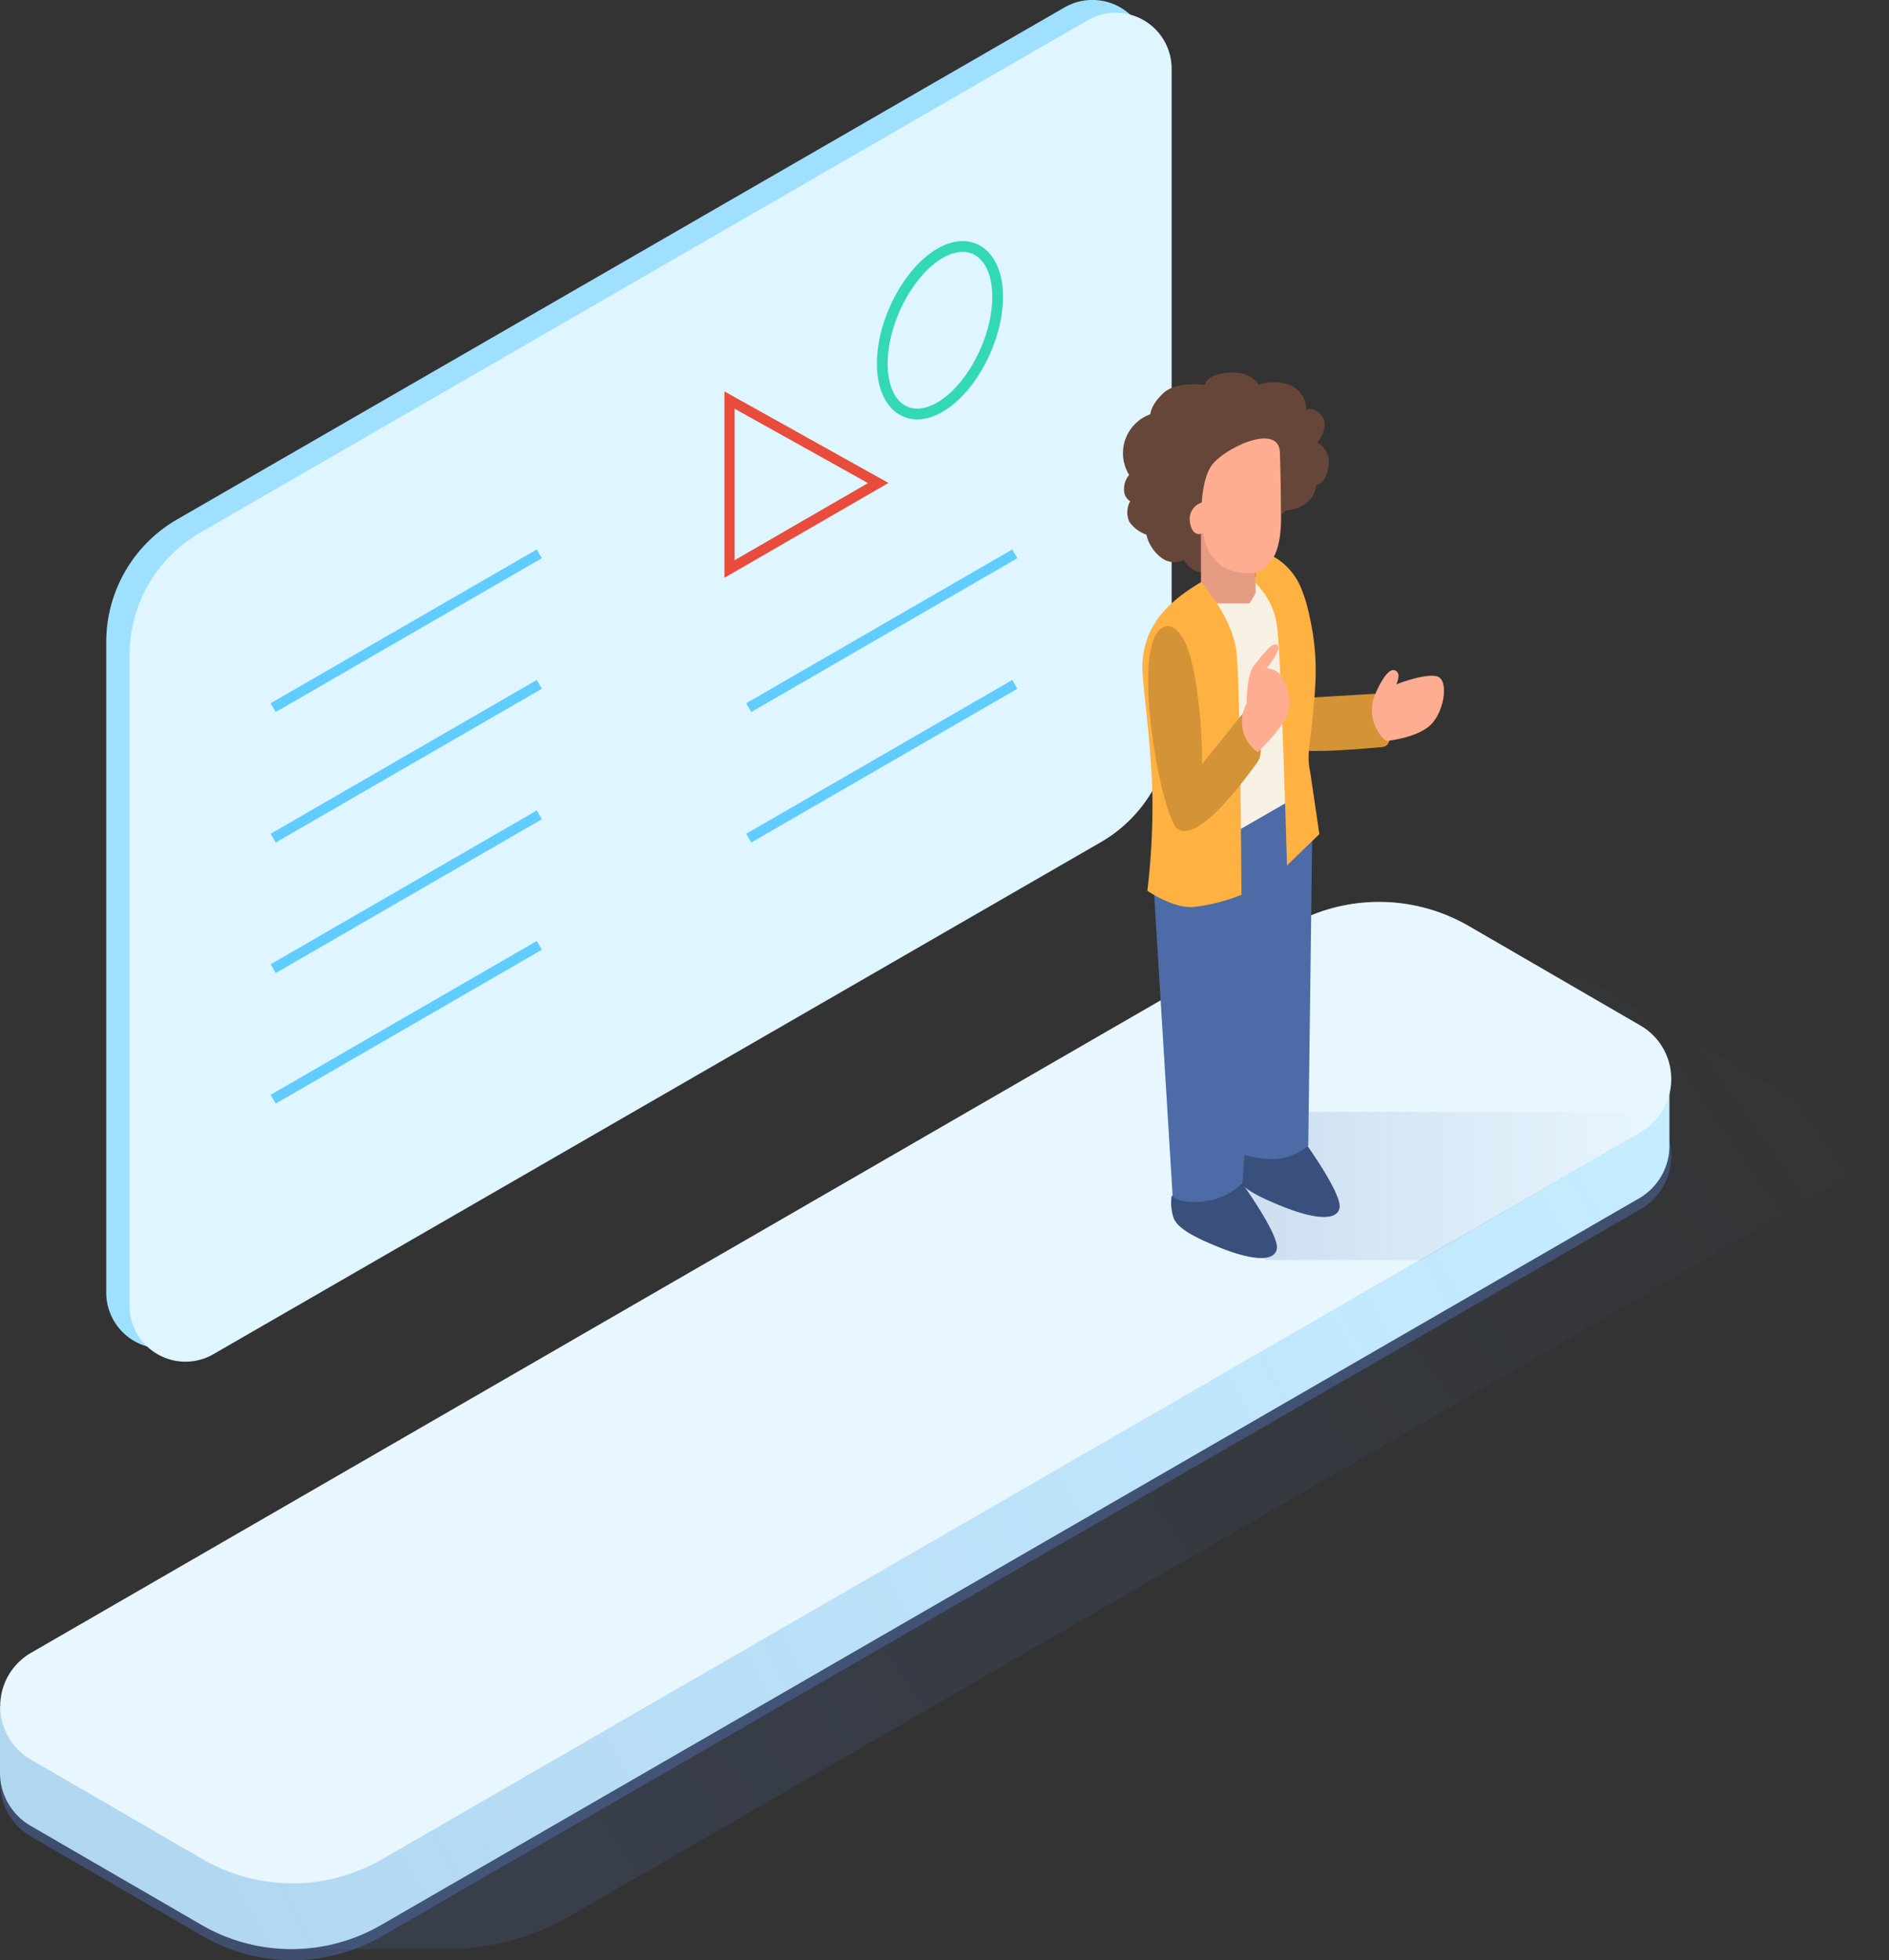 <svg xmlns="http://www.w3.org/2000/svg" xmlns:xlink="http://www.w3.org/1999/xlink" viewBox="0 0 186.7 193.74"><rect x="0" y="0" width="186.7" height="193.74" fill="#333333" stroke="none"/><defs><style>.cls-1{fill:#9fe0ff;}.cls-2,.cls-5,.cls-7{opacity:0.2;}.cls-2,.cls-3,.cls-5,.cls-7{isolation:isolate;}.cls-2{fill:url(#Безымянный_градиент_7);}.cls-13,.cls-3{fill:#4c6ba7;}.cls-3{opacity:0.5;}.cls-4{fill:#c5ecff;}.cls-5{fill:url(#Безымянный_градиент_7-2);}.cls-6{fill:#e8f7ff;}.cls-7{fill:url(#Безымянный_градиент_12);}.cls-8{fill:#dff5ff;}.cls-10,.cls-11,.cls-9{fill:none;stroke-miterlimit:10;}.cls-9{stroke:#e84c3d;}.cls-10{stroke:#33d9b2;stroke-width:1.06px;}.cls-11{stroke:#60ccff;}.cls-12{fill:#39507d;}.cls-14{fill:#d49337;}.cls-15{fill:#f7f1e3;}.cls-16{fill:#ffb142;}.cls-17{fill:#67463a;}.cls-18{fill:#e69c83;}.cls-19{fill:#ffad91;}</style><linearGradient id="Безымянный_градиент_7" x1="186.04" y1="283.82" x2="54.67" y2="191.65" gradientTransform="matrix(1, 0, 0, -1, 0, 372.17)" gradientUnits="userSpaceOnUse"><stop offset="0" stop-color="#4c6ba7" stop-opacity="0"/><stop offset="1" stop-color="#4c6ba7"/></linearGradient><linearGradient id="Безымянный_градиент_7-2" x1="156.19" y1="267.89" x2="-20.74" y2="172.01" xlink:href="#Безымянный_градиент_7"/><linearGradient id="Безымянный_градиент_12" x1="117.9" y1="254.98" x2="164.24" y2="254.98" gradientTransform="matrix(1, 0, 0, -1, 0, 372.17)" gradientUnits="userSpaceOnUse"><stop offset="0" stop-color="#4c6ba7"/><stop offset="1" stop-color="#4c6ba7" stop-opacity="0"/></linearGradient></defs><title>up_1</title><g id="Слой_2" data-name="Слой 2"><g id="Слой_1-2" data-name="Слой 1"><g id="Objects"><path class="cls-1" d="M106.5,81.94l-87.7,50.6a5.53,5.53,0,0,1-8.3-4.8V63.44a14,14,0,0,1,7-12.1L105.2.74a5.53,5.53,0,0,1,8.3,4.8v64.3A14.24,14.24,0,0,1,106.5,81.94Z"/><path class="cls-2" d="M28.9,192.64H44.1a24.4,24.4,0,0,0,12.3-3.3L186.7,114l-29.9-17.3h-20Z"/><path class="cls-3" d="M3.1,181.54l16.9,9.8a17.7,17.7,0,0,0,17.8,0l124.3-71.8a6.1,6.1,0,0,0,0-10.6l-16.9-9.8a17.7,17.7,0,0,0-17.8,0L3.1,170.94A6.1,6.1,0,0,0,3.1,181.54Z"/><path class="cls-4" d="M162,107.84l-16.8-9.7a17.7,17.7,0,0,0-17.8,0L14.9,163,0,168.64v6.5a6.07,6.07,0,0,0,3,5.3l16.9,9.8a17.7,17.7,0,0,0,17.8,0L162,118.44a6,6,0,0,0,3-5.2h0v-6.6Z"/><path class="cls-5" d="M162,107.84l-16.8-9.7a17.7,17.7,0,0,0-17.8,0L14.9,163,0,168.64v6.5a6.07,6.07,0,0,0,3,5.3l16.9,9.8a17.7,17.7,0,0,0,17.8,0L162,118.44a6,6,0,0,0,3-5.2h0v-6.6Z"/><path class="cls-6" d="M3.1,173.94l16.9,9.8a17.7,17.7,0,0,0,17.8,0l124.3-71.8a6.1,6.1,0,0,0,0-10.6l-16.9-9.8a17.7,17.7,0,0,0-17.8,0L3.1,163.34A6.1,6.1,0,0,0,3.1,173.94Z"/><path class="cls-7" d="M126.2,109.84l-8.3,4.7,7.2,10h15.4L162.1,112a6.34,6.34,0,0,0,2.2-2.1H126.2Z"/><path class="cls-8" d="M108.8,83.24l-87.7,50.6a5.53,5.53,0,0,1-8.3-4.8V64.74a14,14,0,0,1,7-12.1L107.5,2a5.53,5.53,0,0,1,8.3,4.8v64.3A14,14,0,0,1,108.8,83.24Z"/><polygon class="cls-9" points="72.1 56.24 72.1 39.54 86.8 47.74 72.1 56.24"/><path class="cls-10" d="M98.6,29.34c0,4.2-2.6,9.1-5.7,10.9s-5.7-.1-5.7-4.3,2.6-9.1,5.7-10.9S98.6,25.14,98.6,29.34Z"/><line class="cls-11" x1="27" y1="69.94" x2="53.3" y2="54.74"/><line class="cls-11" x1="27" y1="82.84" x2="53.3" y2="67.64"/><line class="cls-11" x1="27" y1="95.74" x2="53.3" y2="80.54"/><line class="cls-11" x1="27" y1="108.64" x2="53.3" y2="93.44"/><line class="cls-11" x1="74" y1="69.94" x2="100.3" y2="54.74"/><line class="cls-11" x1="74" y1="82.84" x2="100.3" y2="67.64"/><path class="cls-12" d="M129,112.94s3.6,5,3.4,6.4-2.6,1.1-5.4,0-4.4-2-4.8-3a4.71,4.71,0,0,1-.2-2.2Z"/><path class="cls-12" d="M122.8,117s3.6,5,3.4,6.4-2.6,1.1-5.4,0-4.4-2-4.8-3a4.71,4.71,0,0,1-.2-2.2Z"/><path class="cls-13" d="M114,87.24l1.9,31s.7.8,3.1.5a6.68,6.68,0,0,0,3.8-1.8l.2-2.8a9,9,0,0,0,3.2.4,5.49,5.49,0,0,0,3.1-1.3l.4-31.2-1.1-4.5L114.8,82Z"/><path class="cls-14" d="M126.1,55.44s2.5.9,3.3,5.4a24.83,24.83,0,0,1,.3,8.1l6.7-.4.9,4.3a.78.78,0,0,1-.7,1c-2.4.2-8.7.8-9.9-.1C125.1,72.84,123.1,52.94,126.1,55.44Z"/><path class="cls-15" d="M118.7,57.54l6.3-.6s2.8,8,3,10.9,0,11,0,11l-6.6,3.8Z"/><path class="cls-16" d="M125.1,54.64a6.31,6.31,0,0,1,3.5,3.5,23.87,23.87,0,0,1,1.4,9.5c-.1,1.9-.4,4.6-.6,6.2a7,7,0,0,0,.1,2.5l.9,6.1-3.2,3.1s-.6-21.3-1-23.8a7.34,7.34,0,0,0-2.1-4.1v-1.7Z"/><path class="cls-17" d="M127.1,50.44a3.49,3.49,0,0,0,2.1-.8,2.48,2.48,0,0,0,.9-1.7s1-.1,1.2-1.9a2.18,2.18,0,0,0-1.1-2.3s1.4-1.7.3-2.8c-.8-.8-1.4-.4-1.4-.4a2.56,2.56,0,0,0-1.7-2.5,4.26,4.26,0,0,0-3,0s-.7-1.4-3-1.2-2.3,1.2-2.3,1.2-2.8-.4-4.1.8-1.3,2.1-1.3,2.1a4.09,4.09,0,0,0-2.1,6,2.07,2.07,0,0,0-.5,1.4,1.3,1.3,0,0,0,.6,1.2,2.32,2.32,0,0,0-.1,2,3.4,3.4,0,0,0,1.7,1.3,4,4,0,0,0,1.5,2.3,2.11,2.11,0,0,0,2.2.2s.8,1.5,2.2,1.2S127.1,50.44,127.1,50.44Z"/><polygon class="cls-18" points="124.1 56.04 124.1 58.64 123.5 59.64 120.2 59.64 118.7 57.54 118.7 50.84 121.4 49.64 124.1 56.04"/><path class="cls-19" d="M126.6,50.64s.2,3.2-.9,4.7-2,1.4-3.4,1.2a3.87,3.87,0,0,1-3-2.5c-.8-1.6-.8-6.4.5-8.1s6.6-4.2,6.7-1.2S126.6,50.64,126.6,50.64Z"/><path class="cls-19" d="M118.9,49.64a1.7,1.7,0,0,0-1.3,1.4c-.1.8.3,2.2,1.4,1.6S118.9,49.64,118.9,49.64Z"/><path class="cls-16" d="M118.7,57.54s3.1,3.4,3.5,6.9.5,24,.5,24a18,18,0,0,1-4.7,1.2c-2,.2-4.6-1.6-4.6-1.6a71.35,71.35,0,0,0,.5-9.2c-.1-5.5-1-11.1-1-13C113,62.34,114.8,59.84,118.7,57.54Z"/><path class="cls-14" d="M115.1,61.94s2.1-1,3.1,5.6a49.3,49.3,0,0,1,.6,8l4.5-5.6,1.2,3.7a1.94,1.94,0,0,1-.3,1.8c-1.6,2.2-5.8,7.8-7.8,6.5C114.8,80.94,111.5,63.14,115.1,61.94Z"/><path class="cls-19" d="M123.2,69.54s0-2.8.7-3.7,2-2.7,2.4-2c.3.5-1.1,2.2-1.1,2.2a2.05,2.05,0,0,1,1.2.5,4.58,4.58,0,0,1,1,3.6c-.3,1.6-3.1,4.2-3.1,4.2A3.72,3.72,0,0,1,123.2,69.54Z"/><path class="cls-19" d="M136,68.44s1-2.4,1.8-2.2.2,1.4.2,1.4,2.8-1.1,4-.8.8,3.3-.5,4.7-4.5,1.7-4.5,1.7A4,4,0,0,1,136,68.44Z"/></g></g></g></svg>